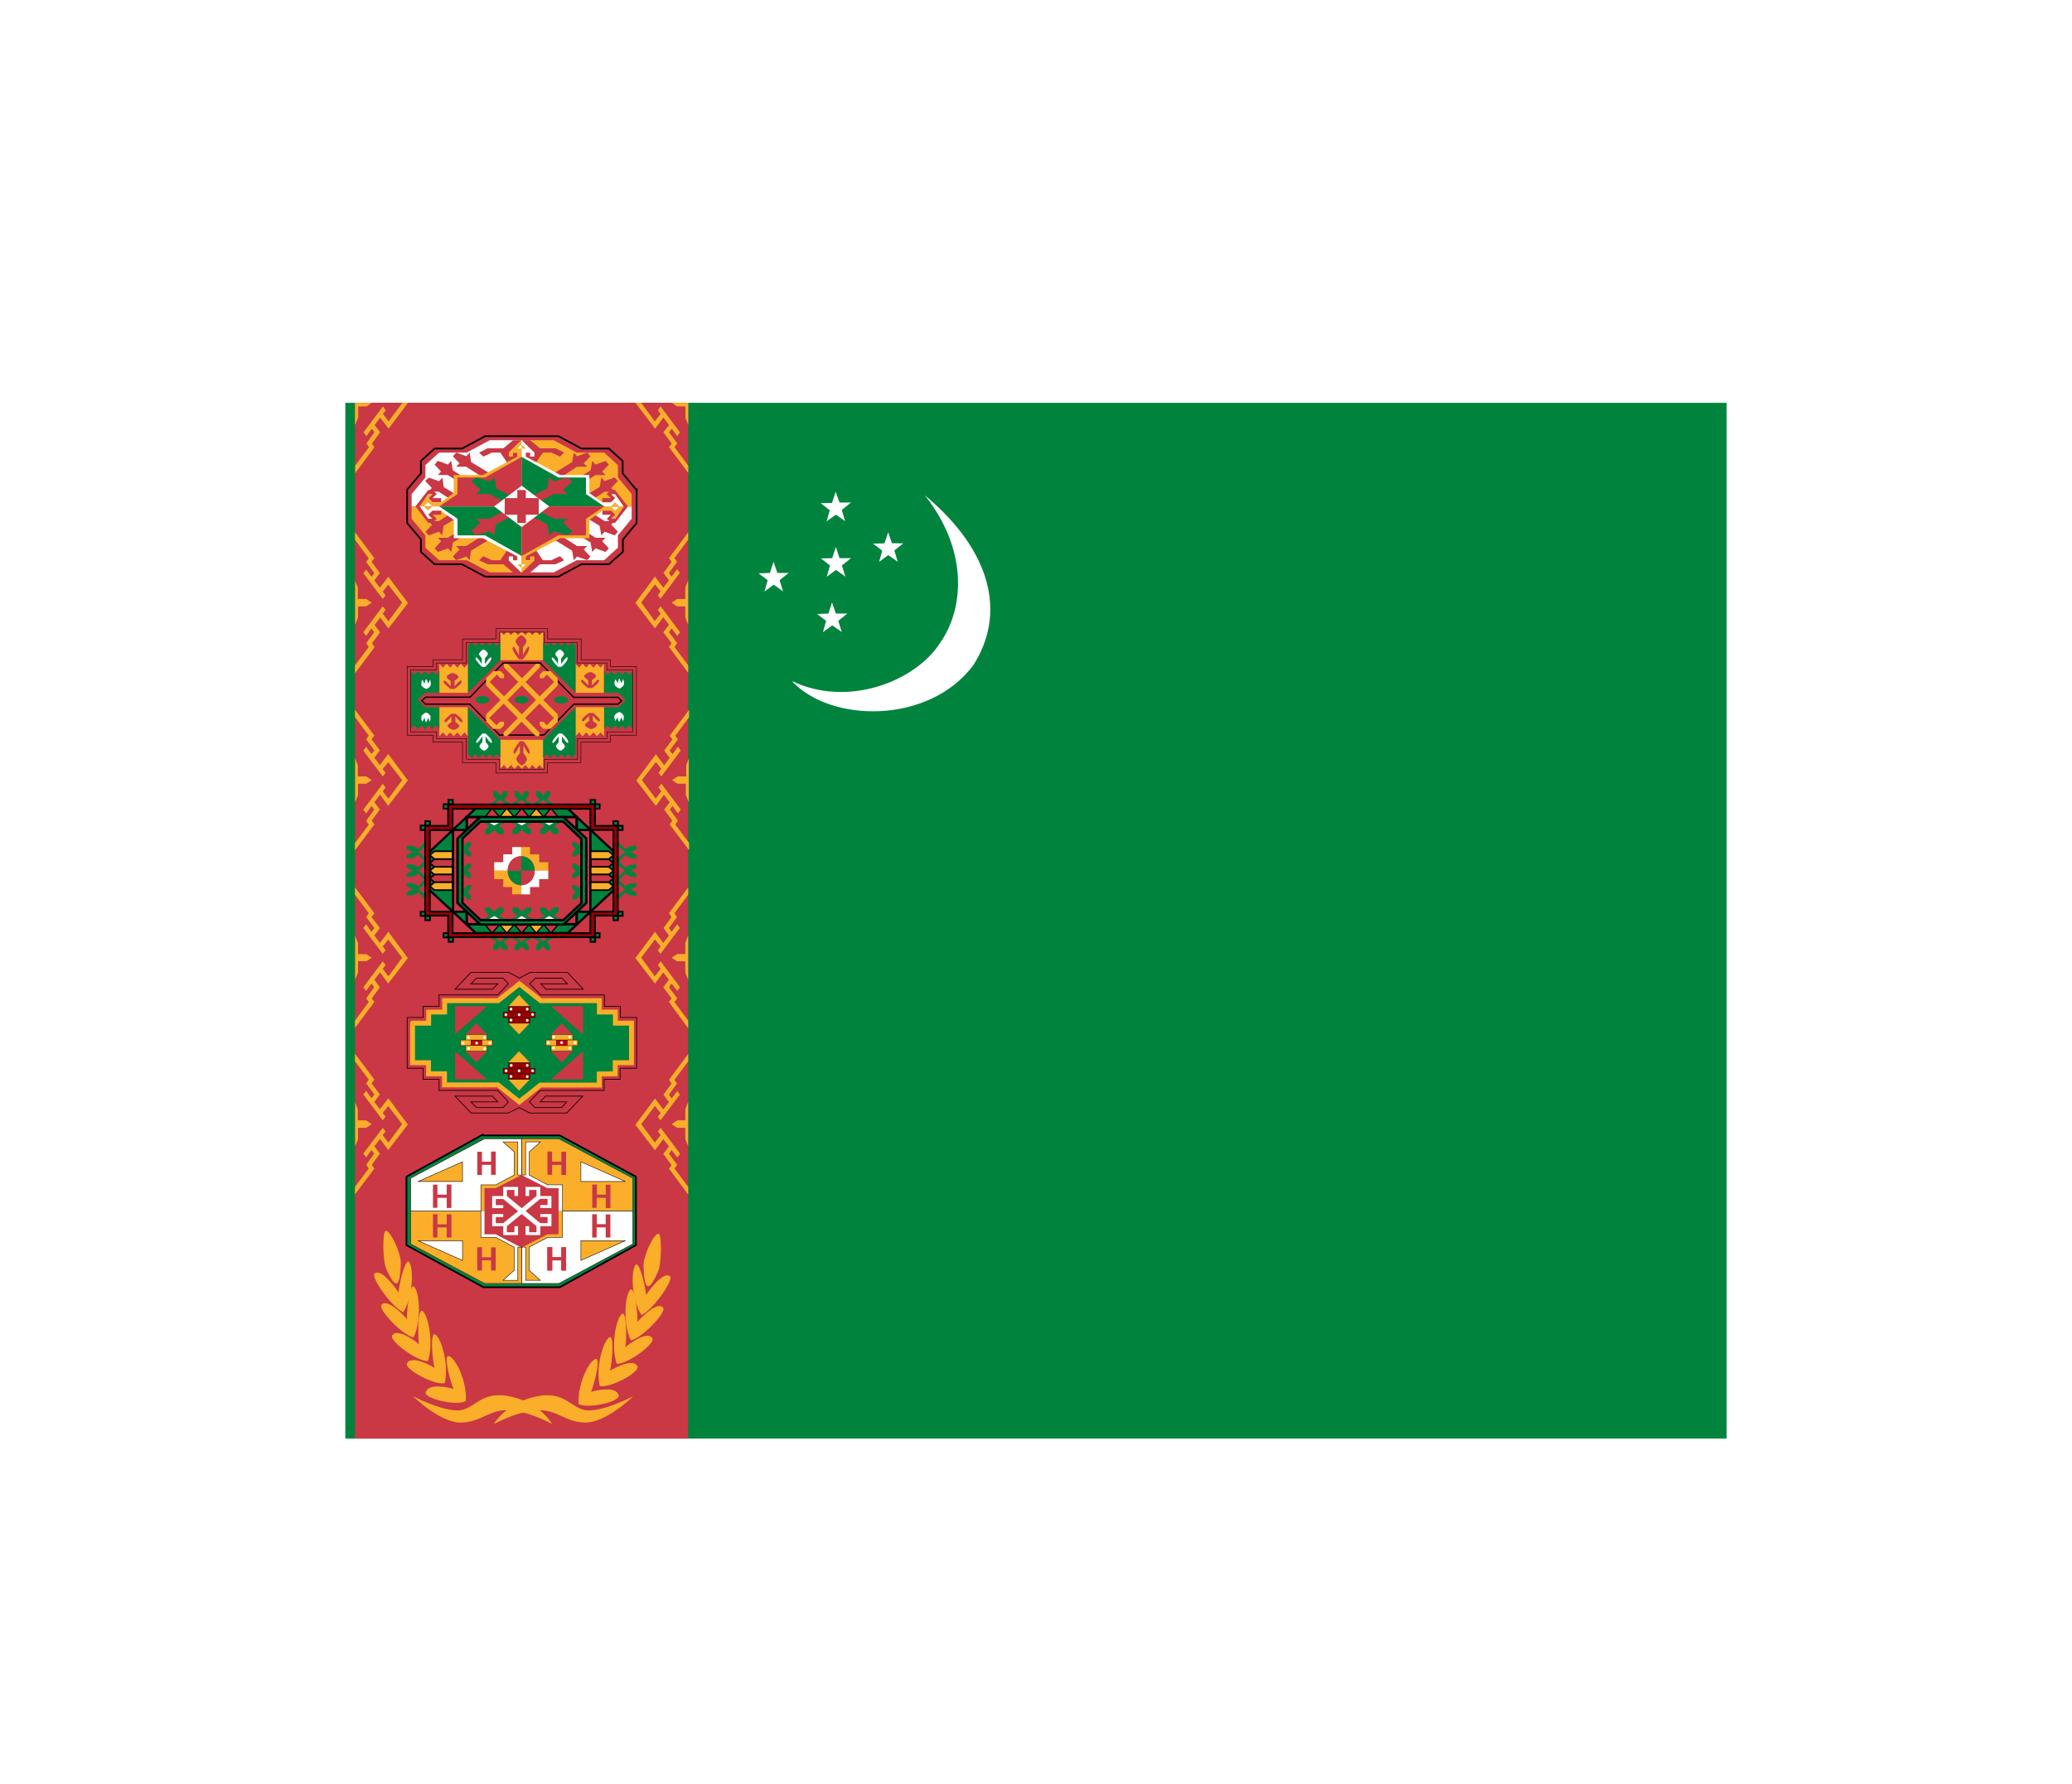 <svg width="36" height="31" viewBox="0 0 36 31" fill="none" xmlns="http://www.w3.org/2000/svg">
<g filter="url(#filter0_d_336_32472)">
<g clip-path="url(#clip0_336_32472)">
<path fill-rule="evenodd" clip-rule="evenodd" d="M4.5 3H31.5V21H4.5V3Z" fill="#00843D"/>
<path fill-rule="evenodd" clip-rule="evenodd" d="M13.758 7.835C14.739 8.306 15.906 7.835 16.328 7.181C16.764 6.569 16.816 5.546 16.068 4.607C17.228 5.571 17.488 6.664 16.908 7.564C16.134 8.594 14.426 8.562 13.758 7.835V7.835Z" fill="white"/>
<path fill-rule="evenodd" clip-rule="evenodd" d="M15.496 5.44L15.693 5.443L15.539 5.566L15.598 5.763L15.433 5.647L15.275 5.763L15.328 5.57L15.169 5.447L15.366 5.443L15.433 5.25L15.496 5.44ZM14.523 6.663H14.72L14.565 6.79L14.625 6.983L14.459 6.867L14.298 6.987L14.354 6.79L14.196 6.67L14.393 6.663L14.456 6.47L14.523 6.663ZM14.586 5.7H14.786L14.628 5.827L14.688 6.02L14.526 5.904L14.364 6.023L14.421 5.827L14.262 5.704L14.459 5.7L14.523 5.507L14.586 5.7ZM14.586 4.733H14.786L14.625 4.863L14.684 5.057L14.523 4.944L14.361 5.06L14.417 4.867L14.259 4.744L14.456 4.74L14.519 4.547L14.586 4.733ZM13.507 5.957H13.704L13.545 6.083L13.605 6.277L13.443 6.161L13.282 6.28L13.338 6.083L13.18 5.964L13.377 5.957L13.44 5.763L13.507 5.957Z" fill="white"/>
<path fill-rule="evenodd" clip-rule="evenodd" d="M6.168 3H11.955V21H6.168V3Z" fill="#CA3745"/>
<path fill-rule="evenodd" clip-rule="evenodd" d="M6.168 7.693V7.563L6.407 7.243L6.361 7.177L6.502 6.987L6.456 6.92L6.361 7.05L6.312 6.987L6.65 6.537L6.699 6.6L6.65 6.663L6.748 6.797L6.987 6.473L6.745 6.161L6.65 6.28L6.699 6.347L6.65 6.41L6.312 5.96L6.361 5.897L6.456 6.023L6.505 5.96L6.361 5.767L6.407 5.704L6.168 5.38V5.25L6.505 5.7L6.456 5.763L6.6 5.957L6.505 6.087L6.6 6.213L6.748 6.023L7.089 6.48L6.748 6.923L6.607 6.73L6.509 6.86L6.604 6.99L6.463 7.18L6.509 7.247L6.171 7.697L6.168 7.693Z" fill="#FAAE29"/>
<path fill-rule="evenodd" clip-rule="evenodd" d="M6.168 6.086L6.217 6.213V6.409H6.361L6.46 6.473L6.361 6.539H6.221V6.729L6.171 6.859V6.086H6.168Z" fill="#FAAE29"/>
<path fill-rule="evenodd" clip-rule="evenodd" d="M6.168 10.781V10.651L6.407 10.331L6.361 10.264L6.502 10.071L6.456 10.007L6.361 10.137L6.312 10.071L6.65 9.621L6.699 9.688L6.65 9.751L6.748 9.881L6.987 9.557L6.745 9.245L6.65 9.364L6.699 9.431L6.65 9.494L6.312 9.044L6.361 8.977L6.456 9.104L6.505 9.041L6.361 8.847L6.407 8.784L6.168 8.461V8.334L6.505 8.784L6.456 8.847L6.6 9.041L6.505 9.167L6.6 9.297L6.745 9.104L7.086 9.561L6.745 10.004L6.604 9.811L6.505 9.941L6.6 10.067L6.46 10.261L6.505 10.327L6.168 10.777V10.781Z" fill="#FAAE29"/>
<path fill-rule="evenodd" clip-rule="evenodd" d="M6.168 9.17L6.217 9.3V9.493H6.361L6.46 9.557L6.361 9.62H6.221V9.813L6.171 9.943V9.17H6.168Z" fill="#FAAE29"/>
<path fill-rule="evenodd" clip-rule="evenodd" d="M6.168 13.863V13.737L6.407 13.413L6.361 13.35L6.502 13.157L6.456 13.093L6.361 13.22L6.312 13.157L6.65 12.707L6.699 12.77L6.65 12.837L6.748 12.967L6.987 12.643L6.745 12.327L6.65 12.45L6.699 12.513L6.65 12.577L6.312 12.127L6.361 12.063L6.456 12.193L6.505 12.127L6.361 11.937L6.407 11.87L6.168 11.55V11.42L6.505 11.87L6.456 11.937L6.6 12.127L6.505 12.257L6.6 12.387L6.748 12.193L7.086 12.65L6.745 13.093L6.604 12.9L6.505 13.027L6.6 13.157L6.46 13.35L6.505 13.413L6.168 13.863V13.863Z" fill="#FAAE29"/>
<path fill-rule="evenodd" clip-rule="evenodd" d="M6.168 12.257L6.221 12.387V12.581H6.361L6.46 12.644L6.361 12.704H6.221V12.897L6.171 13.027V12.254L6.168 12.257Z" fill="#FAAE29"/>
<path fill-rule="evenodd" clip-rule="evenodd" d="M6.168 16.756V16.626L6.407 16.306L6.361 16.243L6.502 16.049L6.456 15.986L6.361 16.113L6.312 16.049L6.65 15.599L6.699 15.662L6.65 15.726L6.748 15.856L6.987 15.536L6.745 15.22L6.65 15.343L6.699 15.406L6.65 15.469L6.312 15.019L6.361 14.956L6.456 15.086L6.505 15.019L6.361 14.826L6.407 14.762L6.168 14.443V14.312L6.505 14.762L6.456 14.826L6.6 15.019L6.505 15.149L6.6 15.276L6.748 15.086L7.086 15.543L6.745 15.986L6.604 15.793L6.505 15.919L6.6 16.049L6.46 16.243L6.505 16.306L6.168 16.756V16.756Z" fill="#FAAE29"/>
<path fill-rule="evenodd" clip-rule="evenodd" d="M6.168 15.15L6.217 15.277V15.47H6.361L6.46 15.537L6.361 15.6H6.221V15.793L6.171 15.92V15.146L6.168 15.15Z" fill="#FAAE29"/>
<path fill-rule="evenodd" clip-rule="evenodd" d="M11.957 7.693V7.563L11.718 7.243L11.767 7.177L11.623 6.987L11.668 6.92L11.767 7.05L11.816 6.987L11.479 6.537L11.429 6.6L11.479 6.663L11.377 6.793L11.141 6.47L11.38 6.157L11.479 6.277L11.429 6.343L11.475 6.407L11.812 5.957L11.767 5.893L11.668 6.02L11.623 5.957L11.763 5.763L11.718 5.7L11.957 5.377V5.25L11.623 5.7L11.668 5.763L11.528 5.957L11.623 6.087L11.524 6.213L11.38 6.02L11.039 6.477L11.38 6.92L11.524 6.727L11.623 6.857L11.524 6.987L11.668 7.177L11.623 7.243L11.957 7.693Z" fill="#FAAE29"/>
<path fill-rule="evenodd" clip-rule="evenodd" d="M11.956 6.086L11.907 6.213V6.409H11.766L11.668 6.473L11.763 6.539H11.907V6.729L11.956 6.859V6.086V6.086Z" fill="#FAAE29"/>
<path fill-rule="evenodd" clip-rule="evenodd" d="M11.972 10.779V10.649L11.733 10.329L11.779 10.262L11.638 10.069L11.684 10.006L11.779 10.136L11.828 10.069L11.491 9.619L11.441 9.686L11.491 9.749L11.392 9.879L11.153 9.556L11.396 9.243L11.491 9.363L11.441 9.426L11.491 9.493L11.828 9.043L11.779 8.976L11.684 9.106L11.635 9.043L11.779 8.849L11.733 8.786L11.972 8.463V8.336L11.635 8.786L11.684 8.849L11.54 9.043L11.635 9.169L11.54 9.299L11.396 9.106L11.055 9.563L11.396 10.006L11.536 9.812L11.635 9.943L11.54 10.069L11.681 10.262L11.635 10.326L11.972 10.776V10.779Z" fill="#FAAE29"/>
<path fill-rule="evenodd" clip-rule="evenodd" d="M11.971 9.17L11.922 9.3V9.493H11.774L11.676 9.557L11.774 9.62H11.915V9.813L11.968 9.943V9.17H11.971Z" fill="#FAAE29"/>
<path fill-rule="evenodd" clip-rule="evenodd" d="M11.957 13.863V13.737L11.718 13.413L11.767 13.35L11.623 13.157L11.668 13.093L11.767 13.22L11.816 13.157L11.479 12.707L11.429 12.77L11.479 12.837L11.377 12.967L11.141 12.643L11.38 12.327L11.479 12.45L11.429 12.513L11.475 12.577L11.812 12.127L11.767 12.063L11.668 12.193L11.623 12.127L11.763 11.937L11.718 11.87L11.957 11.55V11.42L11.623 11.87L11.668 11.937L11.528 12.127L11.623 12.257L11.524 12.387L11.38 12.193L11.039 12.65L11.38 13.093L11.524 12.9L11.623 13.027L11.524 13.157L11.668 13.35L11.623 13.413L11.953 13.863H11.957Z" fill="#FAAE29"/>
<path fill-rule="evenodd" clip-rule="evenodd" d="M11.956 12.256L11.907 12.386V12.579H11.766L11.668 12.643L11.763 12.706H11.907V12.899L11.956 13.029V12.256V12.256Z" fill="#FAAE29"/>
<path fill-rule="evenodd" clip-rule="evenodd" d="M11.957 16.756V16.626L11.718 16.306L11.767 16.243L11.623 16.05L11.668 15.986L11.767 16.113L11.816 16.05L11.479 15.6L11.429 15.663L11.479 15.726L11.377 15.856L11.141 15.536L11.38 15.22L11.479 15.343L11.429 15.406L11.475 15.47L11.812 15.023L11.767 14.96L11.668 15.09L11.623 15.023L11.763 14.83L11.718 14.766L11.957 14.447V14.316L11.623 14.766L11.668 14.83L11.528 15.023L11.623 15.153L11.524 15.28L11.38 15.09L11.039 15.547L11.38 15.99L11.524 15.796L11.623 15.923L11.524 16.053L11.668 16.247L11.623 16.31L11.957 16.76V16.756Z" fill="#FAAE29"/>
<path fill-rule="evenodd" clip-rule="evenodd" d="M11.956 15.15L11.907 15.277V15.47H11.766L11.668 15.537L11.763 15.6H11.907V15.793L11.956 15.92V15.146V15.15Z" fill="#FAAE29"/>
<path fill-rule="evenodd" clip-rule="evenodd" d="M6.171 4.22V4.093L6.411 3.77L6.365 3.707L6.505 3.513L6.46 3.45L6.365 3.58L6.316 3.513L6.653 3.063L6.702 3.13L6.653 3.193L6.752 3.323L6.991 3H7.089L6.752 3.45L6.604 3.257L6.509 3.387L6.604 3.513L6.463 3.707L6.505 3.773L6.171 4.223V4.22ZM6.171 3H6.463L6.365 3.063H6.224V3.257L6.168 3.387V3H6.171ZM11.958 4.22V4.093L11.719 3.77L11.768 3.707L11.624 3.513L11.67 3.45L11.768 3.58L11.814 3.513L11.477 3.063L11.431 3.13L11.477 3.193L11.378 3.323L11.139 3H11.041L11.382 3.45L11.526 3.257L11.624 3.387L11.526 3.513L11.67 3.707L11.624 3.77L11.958 4.22V4.22ZM11.958 3H11.67L11.765 3.063H11.909V3.257L11.958 3.387V3ZM8.583 20.743C8.583 20.743 8.794 20.378 9.314 20.269C9.838 20.156 9.93 20.511 10.229 20.511C10.527 20.511 11.002 20.265 11.002 20.265C11.002 20.265 10.527 20.733 10.158 20.722C9.796 20.712 9.673 20.476 9.297 20.511C8.924 20.547 8.583 20.754 8.583 20.743V20.743Z" fill="#FAAE29"/>
<path fill-rule="evenodd" clip-rule="evenodd" d="M9.591 20.743C9.591 20.743 9.384 20.377 8.863 20.268C8.336 20.156 8.248 20.511 7.949 20.511C7.65 20.511 7.176 20.265 7.176 20.265C7.176 20.265 7.65 20.732 8.016 20.722C8.382 20.711 8.508 20.476 8.877 20.511C9.254 20.546 9.591 20.753 9.591 20.743Z" fill="#FAAE29"/>
<path fill-rule="evenodd" clip-rule="evenodd" d="M7.88 20.138C7.834 20.043 7.718 19.621 7.778 19.568C7.873 19.533 8.119 19.966 8.094 20.349C7.932 20.437 7.391 20.314 7.395 20.201C7.433 20.043 7.743 20.096 7.88 20.138Z" fill="#FAAE29"/>
<path fill-rule="evenodd" clip-rule="evenodd" d="M7.549 19.769C7.521 19.664 7.472 19.221 7.542 19.186C7.637 19.179 7.809 19.667 7.728 20.036C7.556 20.079 7.043 19.808 7.067 19.699C7.131 19.558 7.419 19.692 7.549 19.769V19.769Z" fill="#FAAE29"/>
<path fill-rule="evenodd" clip-rule="evenodd" d="M7.282 19.361C7.26 19.248 7.253 18.798 7.324 18.777C7.419 18.784 7.549 19.298 7.436 19.653C7.26 19.667 6.775 19.315 6.81 19.213C6.881 19.08 7.162 19.259 7.282 19.361V19.361Z" fill="#FAAE29"/>
<path fill-rule="evenodd" clip-rule="evenodd" d="M7.071 18.925C7.064 18.809 7.107 18.363 7.18 18.355C7.275 18.38 7.342 18.915 7.187 19.241C7.015 19.22 6.576 18.774 6.625 18.679C6.709 18.563 6.966 18.798 7.071 18.925Z" fill="#FAAE29"/>
<path fill-rule="evenodd" clip-rule="evenodd" d="M6.924 18.465C6.931 18.349 7.022 17.92 7.096 17.924C7.184 17.97 7.195 18.507 7.008 18.803C6.839 18.747 6.449 18.223 6.505 18.135C6.607 18.036 6.832 18.321 6.927 18.465H6.924Z" fill="#FAAE29"/>
<path fill-rule="evenodd" clip-rule="evenodd" d="M6.964 17.941C6.954 18.398 6.869 18.405 6.718 18.067C6.648 17.937 6.641 17.41 6.701 17.389C6.788 17.389 6.961 17.765 6.964 17.941Z" fill="#FAAE29"/>
<path fill-rule="evenodd" clip-rule="evenodd" d="M10.267 20.192C10.312 20.094 10.428 19.672 10.368 19.619C10.274 19.584 10.031 20.013 10.052 20.4C10.214 20.488 10.759 20.364 10.752 20.252C10.713 20.094 10.407 20.147 10.267 20.189V20.192Z" fill="#FAAE29"/>
<path fill-rule="evenodd" clip-rule="evenodd" d="M10.597 19.82C10.628 19.715 10.674 19.272 10.607 19.236C10.512 19.229 10.336 19.715 10.421 20.087C10.589 20.129 11.106 19.859 11.078 19.75C11.018 19.605 10.727 19.743 10.597 19.82V19.82Z" fill="#FAAE29"/>
<path fill-rule="evenodd" clip-rule="evenodd" d="M10.865 19.412C10.886 19.299 10.893 18.849 10.823 18.828C10.728 18.835 10.598 19.345 10.714 19.7C10.889 19.714 11.375 19.366 11.339 19.261C11.262 19.127 10.988 19.31 10.865 19.412V19.412Z" fill="#FAAE29"/>
<path fill-rule="evenodd" clip-rule="evenodd" d="M11.075 18.972C11.082 18.86 11.04 18.413 10.966 18.406C10.871 18.431 10.805 18.965 10.959 19.292C11.135 19.271 11.571 18.825 11.525 18.73C11.437 18.61 11.184 18.849 11.075 18.972V18.972Z" fill="#FAAE29"/>
<path fill-rule="evenodd" clip-rule="evenodd" d="M11.225 18.511C11.221 18.398 11.126 17.966 11.056 17.973C10.964 18.015 10.954 18.556 11.144 18.852C11.312 18.795 11.699 18.272 11.643 18.184C11.541 18.085 11.316 18.37 11.221 18.511H11.225Z" fill="#FAAE29"/>
<path fill-rule="evenodd" clip-rule="evenodd" d="M11.18 17.991C11.194 18.448 11.275 18.452 11.426 18.114C11.496 17.988 11.503 17.457 11.443 17.439C11.355 17.439 11.183 17.816 11.18 17.991Z" fill="#FAAE29"/>
<path fill-rule="evenodd" clip-rule="evenodd" d="M11.061 14.564H10.773V14.757H10.496V14.95H9.387L9.198 15.149L9.293 15.248H9.758L9.847 15.149H9.387L9.476 15.049H10.124L9.847 15.342H9.204L9.02 15.248L8.832 15.342H8.183L7.906 15.049H8.555L8.649 15.149H8.183L8.278 15.248H8.743L8.832 15.149L8.649 14.95H7.629V14.757H7.352V14.564H7.074V13.682H7.352V13.489H7.629V13.29H8.649L8.832 13.097L8.743 12.998H8.278L8.183 13.097H8.649L8.555 13.191H7.906L8.183 12.898H8.837L9.026 12.998L9.209 12.898H9.858L10.135 13.191H9.486L9.397 13.097H9.858L9.763 12.998H9.303L9.204 13.097L9.392 13.29H10.501V13.489H10.778V13.682H11.061V14.564V14.564Z" fill="#CA3745" stroke="black" stroke-width="0.012"/>
<path fill-rule="evenodd" clip-rule="evenodd" d="M7.168 13.784V14.468H7.445V14.661H7.723V14.854H8.651L9.023 15.149L9.391 14.857H10.412V14.664L10.689 14.661V14.468H10.972V13.781H10.692V13.588H10.414V13.39H9.394L9.025 13.098L8.654 13.39H7.725V13.588H7.448V13.781H7.171L7.168 13.784Z" fill="#00843D" stroke="#FAAE29" stroke-width="0.085"/>
<path fill-rule="evenodd" clip-rule="evenodd" d="M8.462 13.486L7.906 13.976V13.486H8.462ZM9.572 13.486L10.131 13.976V13.486H9.572V13.486ZM8.462 14.758L7.906 14.269V14.758H8.462ZM9.572 14.758L10.131 14.269V14.758H9.572V14.758ZM9.759 13.78L9.572 13.976H9.945L9.759 13.78V13.78ZM8.275 13.78L8.093 13.976H8.462L8.275 13.78ZM8.275 14.465L8.093 14.269H8.462L8.275 14.465ZM9.759 14.465L9.572 14.269H9.945L9.759 14.465V14.465Z" fill="#CA3745"/>
<path fill-rule="evenodd" clip-rule="evenodd" d="M9.018 14.954L8.832 14.759H9.205L9.018 14.954V14.954ZM9.018 13.976L8.832 13.78H9.205L9.018 13.976V13.976ZM9.018 13.291L8.832 13.491H9.205L9.018 13.291V13.291ZM9.018 14.27L8.832 14.465H9.205L9.018 14.27V14.27Z" fill="#FAAE29"/>
<path fill-rule="evenodd" clip-rule="evenodd" d="M9.578 13.977H9.952V14.073H9.581L9.578 13.977Z" fill="#FAAE29" stroke="black" stroke-width="0.006"/>
<path fill-rule="evenodd" clip-rule="evenodd" d="M8.188 14.074H8.371V14.174H8.188V14.074ZM9.671 14.074H9.854V14.174H9.671V14.074Z" fill="#CC0000" stroke="black" stroke-width="0.006"/>
<path fill-rule="evenodd" clip-rule="evenodd" d="M8.836 13.49H9.205V13.587H8.836V13.49ZM8.836 13.683H9.205V13.783H8.836V13.683Z" fill="#990000" stroke="black" stroke-width="0.006"/>
<path fill-rule="evenodd" clip-rule="evenodd" d="M8.742 13.586H9.299V13.685H8.742V13.586ZM8.836 14.468H9.205V14.562H8.836V14.468ZM8.836 14.661H9.205V14.758H8.836V14.661ZM8.742 14.565H9.299V14.661H8.742V14.565Z" fill="#990000" stroke="black" stroke-width="0.006"/>
<path fill-rule="evenodd" clip-rule="evenodd" d="M9.575 14.172H9.949V14.269H9.577L9.575 14.172ZM8.092 13.977H8.463V14.073H8.092V13.977ZM8.092 14.17H8.463V14.269H8.092V14.17ZM8 14.073H8.183V14.172H8V14.073ZM8.371 14.073H8.555V14.172H8.371V14.073ZM9.483 14.073H9.666V14.172H9.483V14.073ZM9.855 14.073H10.038V14.172H9.855V14.073Z" fill="#FAAE29" stroke="black" stroke-width="0.006"/>
<path d="M8.793 14.634C8.806 14.634 8.817 14.623 8.817 14.609C8.817 14.595 8.806 14.584 8.793 14.584C8.78 14.584 8.77 14.595 8.77 14.609C8.77 14.623 8.78 14.634 8.793 14.634Z" fill="white"/>
<path d="M9.02 14.634C9.033 14.634 9.043 14.623 9.043 14.609C9.043 14.595 9.033 14.584 9.02 14.584C9.007 14.584 8.996 14.595 8.996 14.609C8.996 14.623 9.007 14.634 9.02 14.634Z" fill="white"/>
<path d="M9.254 14.634C9.267 14.634 9.278 14.623 9.278 14.609C9.278 14.595 9.267 14.584 9.254 14.584C9.241 14.584 9.23 14.595 9.23 14.609C9.23 14.623 9.241 14.634 9.254 14.634Z" fill="white"/>
<path d="M8.883 14.54C8.896 14.54 8.907 14.529 8.907 14.515C8.907 14.501 8.896 14.49 8.883 14.49C8.87 14.49 8.859 14.501 8.859 14.515C8.859 14.529 8.87 14.54 8.883 14.54Z" fill="white"/>
<path d="M9.16 14.54C9.173 14.54 9.184 14.529 9.184 14.515C9.184 14.501 9.173 14.49 9.16 14.49C9.147 14.49 9.137 14.501 9.137 14.515C9.137 14.529 9.147 14.54 9.16 14.54Z" fill="white"/>
<path d="M8.879 14.732C8.892 14.732 8.903 14.72 8.903 14.707C8.903 14.693 8.892 14.682 8.879 14.682C8.866 14.682 8.855 14.693 8.855 14.707C8.855 14.72 8.866 14.732 8.879 14.732Z" fill="white"/>
<path d="M9.16 14.735C9.173 14.735 9.184 14.724 9.184 14.71C9.184 14.697 9.173 14.685 9.16 14.685C9.147 14.685 9.137 14.697 9.137 14.71C9.137 14.724 9.147 14.735 9.16 14.735Z" fill="white"/>
<path d="M9.528 14.144C9.541 14.144 9.551 14.133 9.551 14.119C9.551 14.105 9.541 14.094 9.528 14.094C9.514 14.094 9.504 14.105 9.504 14.119C9.504 14.133 9.514 14.144 9.528 14.144Z" fill="white"/>
<path d="M9.758 14.144C9.771 14.144 9.782 14.133 9.782 14.119C9.782 14.105 9.771 14.094 9.758 14.094C9.745 14.094 9.734 14.105 9.734 14.119C9.734 14.133 9.745 14.144 9.758 14.144Z" fill="white"/>
<path d="M9.992 14.144C10.005 14.144 10.016 14.133 10.016 14.119C10.016 14.105 10.005 14.094 9.992 14.094C9.979 14.094 9.969 14.105 9.969 14.119C9.969 14.133 9.979 14.144 9.992 14.144Z" fill="white"/>
<path d="M9.621 14.046C9.634 14.046 9.645 14.035 9.645 14.021C9.645 14.007 9.634 13.996 9.621 13.996C9.608 13.996 9.598 14.007 9.598 14.021C9.598 14.035 9.608 14.046 9.621 14.046Z" fill="white"/>
<path d="M9.899 14.046C9.912 14.046 9.922 14.035 9.922 14.021C9.922 14.007 9.912 13.996 9.899 13.996C9.886 13.996 9.875 14.007 9.875 14.021C9.875 14.035 9.886 14.046 9.899 14.046Z" fill="white"/>
<path d="M9.617 14.237C9.63 14.237 9.641 14.226 9.641 14.212C9.641 14.199 9.63 14.188 9.617 14.188C9.604 14.188 9.594 14.199 9.594 14.212C9.594 14.226 9.604 14.237 9.617 14.237Z" fill="white"/>
<path d="M9.899 14.241C9.912 14.241 9.922 14.23 9.922 14.216C9.922 14.203 9.912 14.191 9.899 14.191C9.886 14.191 9.875 14.203 9.875 14.216C9.875 14.23 9.886 14.241 9.899 14.241Z" fill="white"/>
<path d="M8.789 13.659C8.802 13.659 8.813 13.648 8.813 13.634C8.813 13.62 8.802 13.609 8.789 13.609C8.776 13.609 8.766 13.62 8.766 13.634C8.766 13.648 8.776 13.659 8.789 13.659Z" fill="white"/>
<path d="M9.02 13.659C9.033 13.659 9.043 13.648 9.043 13.634C9.043 13.62 9.033 13.609 9.02 13.609C9.007 13.609 8.996 13.62 8.996 13.634C8.996 13.648 9.007 13.659 9.02 13.659Z" fill="white"/>
<path d="M9.254 13.655C9.267 13.655 9.278 13.644 9.278 13.63C9.278 13.617 9.267 13.605 9.254 13.605C9.241 13.605 9.23 13.617 9.23 13.63C9.23 13.644 9.241 13.655 9.254 13.655Z" fill="white"/>
<path d="M8.879 13.562C8.892 13.562 8.903 13.55 8.903 13.537C8.903 13.523 8.892 13.512 8.879 13.512C8.866 13.512 8.855 13.523 8.855 13.537C8.855 13.55 8.866 13.562 8.879 13.562Z" fill="white"/>
<path d="M9.16 13.562C9.173 13.562 9.184 13.55 9.184 13.537C9.184 13.523 9.173 13.512 9.16 13.512C9.147 13.512 9.137 13.523 9.137 13.537C9.137 13.55 9.147 13.562 9.16 13.562Z" fill="white"/>
<path d="M8.879 13.753C8.892 13.753 8.903 13.742 8.903 13.728C8.903 13.714 8.892 13.703 8.879 13.703C8.866 13.703 8.855 13.714 8.855 13.728C8.855 13.742 8.866 13.753 8.879 13.753Z" fill="white"/>
<path d="M9.16 13.757C9.173 13.757 9.184 13.746 9.184 13.732C9.184 13.718 9.173 13.707 9.16 13.707C9.147 13.707 9.137 13.718 9.137 13.732C9.137 13.746 9.147 13.757 9.16 13.757Z" fill="white"/>
<path d="M8.047 14.153C8.06 14.153 8.071 14.142 8.071 14.129C8.071 14.115 8.06 14.104 8.047 14.104C8.034 14.104 8.023 14.115 8.023 14.129C8.023 14.142 8.034 14.153 8.047 14.153Z" fill="white"/>
<path d="M8.281 14.153C8.295 14.153 8.305 14.142 8.305 14.129C8.305 14.115 8.295 14.104 8.281 14.104C8.268 14.104 8.258 14.115 8.258 14.129C8.258 14.142 8.268 14.153 8.281 14.153Z" fill="white"/>
<path d="M8.512 14.149C8.525 14.149 8.536 14.138 8.536 14.124C8.536 14.111 8.525 14.1 8.512 14.1C8.499 14.1 8.488 14.111 8.488 14.124C8.488 14.138 8.499 14.149 8.512 14.149Z" fill="white"/>
<path d="M8.141 14.056C8.154 14.056 8.165 14.045 8.165 14.031C8.165 14.017 8.154 14.006 8.141 14.006C8.128 14.006 8.117 14.017 8.117 14.031C8.117 14.045 8.128 14.056 8.141 14.056Z" fill="white"/>
<path d="M8.418 14.056C8.431 14.056 8.442 14.045 8.442 14.031C8.442 14.017 8.431 14.006 8.418 14.006C8.405 14.006 8.395 14.017 8.395 14.031C8.395 14.045 8.405 14.056 8.418 14.056Z" fill="white"/>
<path d="M8.141 14.247C8.154 14.247 8.165 14.236 8.165 14.222C8.165 14.208 8.154 14.197 8.141 14.197C8.128 14.197 8.117 14.208 8.117 14.222C8.117 14.236 8.128 14.247 8.141 14.247Z" fill="white"/>
<path d="M8.418 14.251C8.431 14.251 8.442 14.24 8.442 14.226C8.442 14.212 8.431 14.201 8.418 14.201C8.405 14.201 8.395 14.212 8.395 14.226C8.395 14.24 8.405 14.251 8.418 14.251Z" fill="white"/>
<path fill-rule="evenodd" clip-rule="evenodd" d="M9.382 11.992L9.54 11.915L9.702 11.992H9.382ZM8.904 11.992L9.062 11.915L9.224 11.992H8.904ZM8.426 11.992L8.584 11.915L8.746 11.992H8.426ZM9.382 10.27L9.54 10.347L9.702 10.273H9.382V10.27ZM8.904 10.27L9.062 10.347L9.224 10.273H8.904V10.27ZM8.426 10.27L8.584 10.347L8.746 10.273H8.426V10.27Z" fill="white"/>
<path fill-rule="evenodd" clip-rule="evenodd" d="M9.25 12.214L9.063 12.366L8.877 12.214L8.691 12.366L8.504 12.214V12.292L8.631 12.362L8.568 12.44V12.513H8.631L8.691 12.443L8.754 12.513H8.817V12.443L8.754 12.366L8.877 12.292L9.004 12.362L8.94 12.44V12.513H9.004L9.063 12.443L9.127 12.513H9.186V12.443L9.127 12.366L9.25 12.292L9.373 12.362L9.313 12.44V12.513H9.373L9.436 12.443L9.499 12.513H9.559V12.443L9.499 12.366L9.622 12.292V12.211L9.436 12.362L9.25 12.211V12.214ZM9.25 10.049L9.063 9.898L8.877 10.049L8.691 9.898L8.504 10.049V9.975L8.631 9.898L8.568 9.827V9.75H8.631L8.691 9.824L8.754 9.75H8.817V9.824L8.754 9.901L8.877 9.971L9.004 9.901L8.94 9.824V9.75H9.004L9.063 9.824L9.127 9.75H9.186V9.824L9.127 9.901L9.25 9.971L9.373 9.901L9.313 9.824V9.75H9.373L9.436 9.824L9.499 9.75H9.559V9.824L9.499 9.901L9.622 9.971V10.049L9.436 9.898L9.25 10.049V10.049ZM10.656 11.293L10.86 11.132L10.659 10.97L10.86 10.808L10.659 10.646H10.758L10.86 10.752L10.958 10.699H11.057V10.755L10.958 10.808L11.057 10.861V10.917H10.958L10.86 10.861L10.758 10.97L10.86 11.075L10.958 11.026H11.057V11.079L10.958 11.132L11.057 11.184V11.241H10.958L10.86 11.184L10.758 11.293L10.86 11.399L10.958 11.346H11.057V11.402L10.958 11.455L11.057 11.511V11.564H10.958L10.86 11.511L10.758 11.617H10.659L10.86 11.455L10.659 11.293H10.656ZM7.471 11.293L7.27 11.132L7.471 10.97L7.27 10.808L7.471 10.646H7.369L7.27 10.752L7.172 10.699H7.066V10.755L7.172 10.805L7.07 10.857V10.914H7.172L7.27 10.857L7.369 10.966L7.27 11.072L7.172 11.023H7.066V11.075L7.168 11.128L7.066 11.181V11.237H7.172L7.27 11.181L7.369 11.29L7.27 11.399L7.172 11.346H7.066V11.399L7.168 11.452L7.066 11.508V11.56H7.172L7.27 11.508L7.369 11.613H7.471L7.27 11.452L7.471 11.29V11.293Z" fill="#00843D"/>
<path fill-rule="evenodd" clip-rule="evenodd" d="M10.737 11.844H10.818V11.916H10.737V11.844ZM10.656 11.916H10.737V11.992H10.661L10.656 11.916ZM10.26 12.291H10.341V12.367H10.26V12.291ZM10.341 12.216H10.418V12.291H10.341V12.216ZM7.709 12.216H7.79V12.291H7.705L7.709 12.216ZM7.309 11.844H7.39V11.916H7.309V11.844ZM7.39 11.916H7.471V11.992H7.39V11.916ZM7.39 10.271H7.471V10.347H7.39V10.271ZM7.309 10.347H7.39V10.423H7.309V10.347ZM7.79 9.9H7.867V9.976H7.795L7.79 9.9ZM7.709 9.976H7.79V10.052H7.705L7.709 9.976ZM10.26 9.9H10.341V9.976H10.26V9.9ZM10.341 9.976H10.418V10.052H10.341V9.976ZM10.656 10.271H10.737V10.347H10.661L10.656 10.271ZM10.737 10.352H10.818V10.423H10.737V10.352ZM7.795 12.291H7.871V12.367H7.795V12.291Z" fill="#00843D" stroke="black" stroke-width="0.03"/>
<path fill-rule="evenodd" clip-rule="evenodd" d="M8.821 11.132H8.586V10.984H8.744V10.847H8.899V10.721H9.057V10.879C8.927 10.879 8.821 10.984 8.821 11.132V11.132Z" fill="white"/>
<path fill-rule="evenodd" clip-rule="evenodd" d="M9.29 11.132H9.526V10.984H9.368V10.847H9.209V10.721H9.055V10.879C9.185 10.879 9.29 10.984 9.29 11.132V11.132Z" fill="#FAAE29"/>
<path fill-rule="evenodd" clip-rule="evenodd" d="M9.29 11.131H9.526V11.278H9.368V11.416H9.209V11.542H9.055V11.384C9.185 11.384 9.29 11.278 9.29 11.131V11.131Z" fill="white"/>
<path fill-rule="evenodd" clip-rule="evenodd" d="M8.821 11.131H8.586V11.278H8.744V11.416H8.899V11.542H9.057V11.384C8.927 11.384 8.821 11.278 8.821 11.131V11.131Z" fill="#FAAE29"/>
<path fill-rule="evenodd" clip-rule="evenodd" d="M9.29 11.132H9.055V10.879C9.185 10.879 9.29 10.995 9.29 11.132Z" fill="#00843D"/>
<path fill-rule="evenodd" clip-rule="evenodd" d="M9.29 11.131H9.055V11.384C9.185 11.384 9.29 11.271 9.29 11.131Z" fill="#CA3745"/>
<path fill-rule="evenodd" clip-rule="evenodd" d="M8.82 11.131H9.056V11.384C8.926 11.384 8.82 11.271 8.82 11.131V11.131Z" fill="#00843D"/>
<path fill-rule="evenodd" clip-rule="evenodd" d="M8.82 11.132H9.056V10.879C8.926 10.879 8.82 10.995 8.82 11.132V11.132Z" fill="#CA3745"/>
<path fill-rule="evenodd" clip-rule="evenodd" d="M9.304 12.068L9.065 11.916L8.826 12.068L8.587 11.916L8.348 12.068V11.994L8.506 11.916L8.429 11.843V11.769H8.506L8.587 11.843L8.668 11.769H8.748V11.843L8.668 11.916L8.826 11.994L8.988 11.916L8.907 11.843V11.769H8.988L9.065 11.843L9.146 11.769H9.227V11.843L9.146 11.916L9.304 11.994L9.466 11.916L9.385 11.843V11.769H9.466L9.543 11.843L9.624 11.769H9.705V11.843L9.624 11.916L9.782 11.994V12.064L9.543 11.916L9.304 12.068V12.068ZM9.304 10.201L9.065 10.348L8.826 10.201L8.587 10.348L8.348 10.201V10.271L8.506 10.348L8.429 10.422V10.5H8.506L8.587 10.422L8.668 10.5H8.748V10.419L8.668 10.348L8.826 10.271L8.988 10.345L8.907 10.419V10.496H8.988L9.065 10.419L9.146 10.496H9.227V10.419L9.146 10.348L9.304 10.271L9.466 10.345L9.385 10.419V10.496H9.466L9.543 10.419L9.624 10.496H9.705V10.419L9.624 10.348L9.782 10.271V10.197L9.543 10.345L9.304 10.197V10.201ZM10.183 11.319L10.063 11.132L10.183 10.946L10.063 10.76L10.183 10.573H10.123L10.063 10.697L10.004 10.633H9.944V10.697L10.004 10.76L9.944 10.823V10.883H10.004L10.063 10.823L10.123 10.946L10.063 11.069L10.004 11.009H9.944V11.069L10.004 11.132L9.944 11.196V11.259H10.004L10.063 11.196L10.123 11.319L10.063 11.445L10.004 11.382H9.944V11.445L10.004 11.505L9.944 11.568V11.632H10.004L10.063 11.568L10.123 11.695H10.183L10.063 11.505L10.183 11.319V11.319Z" fill="#00843D"/>
<path fill-rule="evenodd" clip-rule="evenodd" d="M8.346 10.277L8.031 10.572V11.694L8.346 11.993H9.786L10.101 11.698V10.576L9.781 10.277H8.346ZM8.265 10.049L7.469 10.8V11.474L8.27 12.216H9.862L10.659 11.47V10.795L9.862 10.049H8.27H8.265Z" fill="#00843D" stroke="black" stroke-width="0.039"/>
<path fill-rule="evenodd" clip-rule="evenodd" d="M8.679 12.065L8.805 12.216L8.935 12.065H8.676H8.679Z" fill="#FAAE29" stroke="black" stroke-width="0.022"/>
<path fill-rule="evenodd" clip-rule="evenodd" d="M8.679 10.199L8.805 10.047L8.935 10.199H8.676H8.679Z" fill="#FAAE29" stroke="black" stroke-width="0.022"/>
<path fill-rule="evenodd" clip-rule="evenodd" d="M9.191 10.199L9.317 10.047L9.447 10.199H9.188H9.191Z" fill="#FAAE29" stroke="black" stroke-width="0.022"/>
<path fill-rule="evenodd" clip-rule="evenodd" d="M9.191 12.065L9.317 12.216L9.447 12.065H9.188H9.191Z" fill="#FAAE29" stroke="black" stroke-width="0.022"/>
<path fill-rule="evenodd" clip-rule="evenodd" d="M8.425 10.199L8.551 10.047L8.681 10.199H8.422H8.425Z" fill="#CA3745" stroke="black" stroke-width="0.022"/>
<path fill-rule="evenodd" clip-rule="evenodd" d="M8.937 10.199L9.063 10.047L9.193 10.199H8.934H8.937Z" fill="#CA3745" stroke="black" stroke-width="0.022"/>
<path fill-rule="evenodd" clip-rule="evenodd" d="M9.445 10.199L9.571 10.047L9.701 10.199H9.441H9.445Z" fill="#CA3745" stroke="black" stroke-width="0.022"/>
<path fill-rule="evenodd" clip-rule="evenodd" d="M8.109 11.841L8.346 12.062H8.109V11.841Z" fill="#CA3745" stroke="black" stroke-width="0.044"/>
<path fill-rule="evenodd" clip-rule="evenodd" d="M7.945 11.318L8.068 11.131L7.945 10.945L8.065 10.759L7.945 10.572H8.005L8.065 10.695L8.125 10.632H8.184V10.695L8.125 10.759L8.184 10.822V10.882H8.125L8.065 10.822L8.005 10.945L8.065 11.068L8.125 11.008H8.184V11.068L8.125 11.131L8.184 11.194V11.258H8.125L8.065 11.194L8.005 11.318L8.065 11.444L8.125 11.381H8.184V11.444L8.125 11.504L8.184 11.567V11.63H8.125L8.065 11.567L8.005 11.694H7.945L8.065 11.504L7.945 11.318Z" fill="#00843D"/>
<path fill-rule="evenodd" clip-rule="evenodd" d="M10.258 10.93H10.577L10.658 10.998L10.577 11.066H10.262V10.926L10.258 10.93Z" fill="#CA3745" stroke="black" stroke-width="0.028"/>
<path fill-rule="evenodd" clip-rule="evenodd" d="M8.11 10.424L7.948 10.576V11.693L8.11 11.845H7.871V10.424H8.11Z" fill="#CA3745" stroke="black" stroke-width="0.039"/>
<path fill-rule="evenodd" clip-rule="evenodd" d="M8.425 12.065L8.551 12.216L8.681 12.065H8.422H8.425Z" fill="#CA3745" stroke="black" stroke-width="0.022"/>
<path fill-rule="evenodd" clip-rule="evenodd" d="M8.937 12.065L9.063 12.216L9.193 12.065H8.934H8.937Z" fill="#CA3745" stroke="black" stroke-width="0.022"/>
<path fill-rule="evenodd" clip-rule="evenodd" d="M9.445 12.065L9.571 12.216L9.701 12.065H9.441H9.445Z" fill="#CA3745" stroke="black" stroke-width="0.022"/>
<path fill-rule="evenodd" clip-rule="evenodd" d="M10.019 10.424L10.181 10.576V11.693L10.019 11.845H10.258V10.424H10.019Z" fill="#CA3745" stroke="black" stroke-width="0.039"/>
<path fill-rule="evenodd" clip-rule="evenodd" d="M10.02 11.841L9.783 12.062H10.02V11.841Z" fill="#CA3745" stroke="black" stroke-width="0.044"/>
<path fill-rule="evenodd" clip-rule="evenodd" d="M10.02 10.421L9.783 10.199H10.02V10.421Z" fill="#CA3745" stroke="black" stroke-width="0.044"/>
<path fill-rule="evenodd" clip-rule="evenodd" d="M8.109 10.421L8.346 10.199H8.109V10.421Z" fill="#CA3745" stroke="black" stroke-width="0.044"/>
<path fill-rule="evenodd" clip-rule="evenodd" d="M8.349 10.275L8.034 10.57V11.692L8.349 11.991H9.789L10.104 11.696V10.575L9.784 10.275H8.349ZM8.349 10.199L7.953 10.57V11.692L8.349 12.067H9.789L10.185 11.692V10.57L9.784 10.199H8.349Z" fill="#00843D" stroke="black" stroke-width="0.039"/>
<path fill-rule="evenodd" clip-rule="evenodd" d="M10.258 11.064H10.577L10.658 11.133L10.577 11.201H10.262V11.06L10.258 11.064Z" fill="#FAAE29" stroke="black" stroke-width="0.028"/>
<path fill-rule="evenodd" clip-rule="evenodd" d="M10.258 11.197H10.577L10.658 11.265L10.577 11.334H10.262V11.193L10.258 11.197Z" fill="#CA3745" stroke="black" stroke-width="0.028"/>
<path fill-rule="evenodd" clip-rule="evenodd" d="M10.258 11.332H10.577L10.658 11.4L10.577 11.469H10.262V11.328L10.258 11.332Z" fill="#FAAE29" stroke="black" stroke-width="0.028"/>
<path fill-rule="evenodd" clip-rule="evenodd" d="M10.258 10.793H10.577L10.658 10.861L10.577 10.93H10.262V10.789L10.258 10.793Z" fill="#FAAE29" stroke="black" stroke-width="0.028"/>
<path fill-rule="evenodd" clip-rule="evenodd" d="M7.867 10.93H7.548L7.467 10.998L7.548 11.066H7.863V10.926L7.867 10.93Z" fill="#CA3745" stroke="black" stroke-width="0.028"/>
<path fill-rule="evenodd" clip-rule="evenodd" d="M7.867 11.064H7.548L7.467 11.133L7.548 11.201H7.863V11.06L7.867 11.064Z" fill="#FAAE29" stroke="black" stroke-width="0.028"/>
<path fill-rule="evenodd" clip-rule="evenodd" d="M7.867 11.197H7.548L7.467 11.265L7.548 11.334H7.863V11.193L7.867 11.197Z" fill="#CA3745" stroke="black" stroke-width="0.028"/>
<path fill-rule="evenodd" clip-rule="evenodd" d="M7.867 11.332H7.548L7.467 11.4L7.548 11.469H7.863V11.328L7.867 11.332Z" fill="#FAAE29" stroke="black" stroke-width="0.028"/>
<path fill-rule="evenodd" clip-rule="evenodd" d="M7.867 10.793H7.548L7.467 10.861L7.548 10.93H7.863V10.789L7.867 10.793Z" fill="#FAAE29" stroke="black" stroke-width="0.028"/>
<path fill-rule="evenodd" clip-rule="evenodd" d="M7.387 10.352V11.912H7.787V12.287H10.338V11.912H10.734V10.352H10.338V9.98H7.787V10.352H7.387ZM7.468 10.423V11.844H7.864V12.216H10.257V11.844H10.658V10.423H10.257V10.056H7.864V10.428H7.468V10.423Z" fill="#970000" stroke="black" stroke-width="0.03"/>
<path fill-rule="evenodd" clip-rule="evenodd" d="M11.056 4.513L10.818 4.225V4.01L10.579 3.795H10.102L9.702 3.58H8.429L8.028 3.795H7.551L7.313 4.01V4.225L7.074 4.509V5.089L7.313 5.373V5.591L7.551 5.806H8.028L8.429 6.021H9.702L10.102 5.806H10.579L10.822 5.591V5.377L11.061 5.089V4.509L11.056 4.513Z" fill="#CA3745" stroke="black" stroke-width="0.029"/>
<path fill-rule="evenodd" clip-rule="evenodd" d="M7.152 4.801V5.015L7.391 5.304V5.518L7.63 5.736H8.109L8.509 5.947H9.065V4.804H7.152V4.801Z" fill="#FAAE29"/>
<path fill-rule="evenodd" clip-rule="evenodd" d="M8.391 5.303L8.099 5.489H7.923L7.983 5.549L7.867 5.672L7.927 5.735L8.103 5.672L8.159 5.735L8.184 5.57L8.507 5.373L8.391 5.303V5.303Z" fill="#CA3745"/>
<path fill-rule="evenodd" clip-rule="evenodd" d="M8.073 5.159L7.781 5.346H7.609L7.665 5.405L7.552 5.529L7.609 5.592L7.784 5.529L7.841 5.592L7.869 5.427L8.189 5.233L8.073 5.163V5.159ZM7.914 4.871L7.623 5.057H7.447L7.507 5.121L7.391 5.244L7.45 5.304L7.626 5.24L7.682 5.304L7.707 5.138L8.03 4.945L7.914 4.875V4.871Z" fill="#CA3745"/>
<path fill-rule="evenodd" clip-rule="evenodd" d="M10.975 4.8V4.586L10.736 4.297V4.083L10.497 3.865H10.019L9.621 3.65H9.062V4.8H10.975V4.8Z" fill="#FAAE29"/>
<path fill-rule="evenodd" clip-rule="evenodd" d="M9.062 5.95H8.915L8.746 5.806H8.472L8.324 5.736L8.398 5.665L8.546 5.736H8.693L8.841 5.518L9.062 5.588V5.736H8.841L9.062 5.946V5.95Z" fill="#CA3745"/>
<path fill-rule="evenodd" clip-rule="evenodd" d="M7.152 4.8V4.586L7.391 4.297V4.083L7.63 3.865H8.109L8.509 3.65H9.065V4.8H7.152V4.8Z" fill="white"/>
<path fill-rule="evenodd" clip-rule="evenodd" d="M9.062 3.65H8.915L8.746 3.791H8.472L8.324 3.865L8.398 3.935L8.546 3.865H8.693L8.841 4.083L9.062 4.013V3.865H8.841L9.062 3.65Z" fill="#CA3745"/>
<path fill-rule="evenodd" clip-rule="evenodd" d="M9.062 3.65H9.21L9.382 3.791H9.653L9.801 3.865L9.73 3.935L9.579 3.865H9.432L9.284 4.083L9.062 4.013V3.865H9.284L9.062 3.65V3.65Z" fill="#CA3745"/>
<path fill-rule="evenodd" clip-rule="evenodd" d="M10.975 4.801V5.015L10.736 5.304V5.518L10.497 5.736H10.019L9.621 5.947H9.062V4.804H10.975V4.801Z" fill="white"/>
<path fill-rule="evenodd" clip-rule="evenodd" d="M9.062 5.95H9.21L9.382 5.806H9.653L9.801 5.736L9.73 5.665L9.579 5.736H9.432L9.284 5.518L9.062 5.588V5.736H9.284L9.062 5.946V5.95ZM8.071 4.438L7.779 4.255H7.607L7.663 4.196L7.551 4.073L7.607 4.009L7.783 4.073L7.839 4.009L7.867 4.175L8.187 4.368L8.071 4.438V4.438ZM9.738 4.298L10.026 4.111H10.202L10.142 4.052L10.258 3.929L10.202 3.865L10.026 3.929L9.97 3.865L9.941 4.03L9.621 4.227L9.738 4.298V4.298Z" fill="#CA3745"/>
<path fill-rule="evenodd" clip-rule="evenodd" d="M8.392 4.298L8.1 4.111H7.925L7.984 4.052L7.868 3.929L7.928 3.865L8.104 3.929L8.16 3.865L8.185 4.03L8.508 4.224L8.392 4.294V4.298ZM7.911 4.73L7.619 4.544H7.443L7.503 4.48L7.387 4.357L7.454 4.301L7.629 4.364L7.686 4.301L7.71 4.466L8.034 4.66L7.918 4.73H7.911Z" fill="#CA3745"/>
<path fill-rule="evenodd" clip-rule="evenodd" d="M7.293 4.801H7.363L7.437 4.871L7.511 4.801H9.061V5.806H8.991L9.061 5.877V5.954L8.84 5.739V5.669H8.914V5.739H8.988V5.669L8.39 5.353H7.884V5.036L7.662 4.878H7.514L7.441 4.948L7.511 5.019H7.441L7.293 4.808V4.801Z" fill="white"/>
<path fill-rule="evenodd" clip-rule="evenodd" d="M7.293 4.8H7.363L7.437 4.73L7.511 4.8H9.061V3.795H8.991L9.061 3.724V3.65L8.84 3.865V3.935H8.914V3.865H8.988V3.935L8.39 4.255H7.884V4.568L7.662 4.73H7.514L7.441 4.659L7.511 4.586H7.441L7.293 4.8Z" fill="#FAAE29"/>
<path fill-rule="evenodd" clip-rule="evenodd" d="M7.629 4.801H9.063V5.662L8.427 5.304H7.949V5.015L7.632 4.801H7.629Z" fill="#00843D"/>
<path fill-rule="evenodd" clip-rule="evenodd" d="M10.054 4.442L10.346 4.256H10.521L10.462 4.196L10.578 4.073L10.521 4.01L10.346 4.073L10.29 4.01L10.261 4.175L9.941 4.368L10.054 4.439V4.442ZM10.216 4.73L10.507 4.544H10.68L10.62 4.481L10.736 4.358L10.68 4.298L10.504 4.361L10.448 4.298L10.419 4.463L10.1 4.657L10.216 4.727V4.73Z" fill="#CA3745"/>
<path fill-rule="evenodd" clip-rule="evenodd" d="M10.834 4.8H10.761L10.687 4.73L10.613 4.8H9.062V3.795H9.136L9.062 3.724V3.65L9.284 3.865V3.935H9.21V3.865H9.136V3.935L9.734 4.255H10.24V4.568L10.465 4.73H10.613L10.683 4.659L10.613 4.586H10.683L10.834 4.8V4.8Z" fill="white"/>
<path fill-rule="evenodd" clip-rule="evenodd" d="M10.497 4.801H9.062V3.939L9.702 4.298H10.181V4.586L10.5 4.801H10.497Z" fill="#00843D"/>
<path fill-rule="evenodd" clip-rule="evenodd" d="M9.737 5.303L10.025 5.489H10.201L10.141 5.549L10.257 5.672L10.201 5.735L10.025 5.672L9.969 5.735L9.941 5.57L9.621 5.373L9.737 5.303V5.303Z" fill="#CA3745"/>
<path fill-rule="evenodd" clip-rule="evenodd" d="M10.054 5.159L10.346 5.346H10.521L10.462 5.405L10.578 5.529L10.521 5.592L10.346 5.529L10.29 5.592L10.261 5.427L9.941 5.233L10.054 5.163V5.159ZM10.216 4.871L10.507 5.057H10.68L10.62 5.117L10.736 5.24L10.68 5.304L10.504 5.24L10.448 5.304L10.419 5.138L10.1 4.945L10.216 4.875V4.871Z" fill="#CA3745"/>
<path fill-rule="evenodd" clip-rule="evenodd" d="M10.834 4.801H10.761L10.687 4.871L10.613 4.801H9.062V5.806H9.136L9.062 5.877V5.954L9.284 5.739V5.669H9.21V5.739H9.136V5.669L9.734 5.353H10.24V5.036L10.465 4.878H10.613L10.683 4.948L10.613 5.019H10.683L10.834 4.808V4.801Z" fill="#FAAE29"/>
<path fill-rule="evenodd" clip-rule="evenodd" d="M10.498 4.801H9.063V5.662L9.703 5.304H10.181V5.015L10.501 4.801H10.498ZM7.629 4.801H9.063V3.939L8.427 4.298H7.949V4.586L7.632 4.801H7.629Z" fill="#CA3745"/>
<path fill-rule="evenodd" clip-rule="evenodd" d="M9.221 4.8L9.622 4.585H9.861L9.78 4.515L9.942 4.367L9.861 4.297L9.622 4.367L9.541 4.297L9.506 4.49L9.063 4.715L9.221 4.8V4.8ZM8.905 4.8L8.507 5.014H8.268L8.346 5.084L8.188 5.232L8.268 5.302L8.507 5.232L8.585 5.302L8.62 5.109L9.063 4.884L8.905 4.8Z" fill="#CA3745"/>
<path fill-rule="evenodd" clip-rule="evenodd" d="M8.905 4.8L8.508 4.585H8.269L8.35 4.515L8.191 4.367L8.272 4.297L8.511 4.367L8.589 4.297L8.624 4.49L9.067 4.715L8.909 4.8H8.905ZM9.221 4.8L9.622 5.014H9.861L9.78 5.084L9.942 5.232L9.861 5.302L9.622 5.232L9.541 5.302L9.506 5.109L9.063 4.884L9.221 4.8V4.8Z" fill="#00843D"/>
<path fill-rule="evenodd" clip-rule="evenodd" d="M8.586 4.8L9.064 4.441L9.542 4.8L9.064 5.159L8.586 4.8V4.8Z" fill="white"/>
<path fill-rule="evenodd" clip-rule="evenodd" d="M7.514 4.945L7.588 5.015L7.518 5.086H7.44L7.219 4.801H7.293L7.44 5.015H7.514L7.444 4.945L7.514 4.875H7.665V4.945H7.518H7.514Z" fill="#CA3745"/>
<path fill-rule="evenodd" clip-rule="evenodd" d="M7.514 4.656L7.588 4.586L7.518 4.516H7.44L7.219 4.8H7.293L7.44 4.586H7.514L7.444 4.656L7.514 4.727H7.665V4.656H7.518H7.514ZM10.615 4.945L10.544 5.015L10.615 5.085H10.689L10.91 4.8H10.84L10.689 5.015H10.618L10.689 4.945L10.618 4.874H10.467V4.945H10.615V4.945Z" fill="#CA3745"/>
<path fill-rule="evenodd" clip-rule="evenodd" d="M10.616 4.656L10.539 4.586L10.613 4.516H10.686L10.908 4.8H10.838L10.686 4.586H10.616L10.686 4.656L10.616 4.727H10.465V4.656H10.613H10.616ZM8.988 4.516H9.136V5.089H8.988V4.516Z" fill="#CA3745"/>
<path fill-rule="evenodd" clip-rule="evenodd" d="M8.77 4.656H9.36V4.945H8.77V4.656Z" fill="#CA3745"/>
<path fill-rule="evenodd" clip-rule="evenodd" d="M8.387 15.719L7.062 16.449V17.639L8.4 18.37H9.725L11.049 17.639V16.449L9.725 15.732H8.4L8.387 15.719Z" fill="#00843D" stroke="black" stroke-width="0.029"/>
<path fill-rule="evenodd" clip-rule="evenodd" d="M7.566 16.933H7.644V16.782H7.805V16.93H7.886V16.585H7.805V16.733H7.647V16.585H7.566V16.93V16.933ZM9.602 18.079H9.683V17.932H9.841V18.079H9.922V17.731H9.845V17.879H9.683V17.731H9.605V18.076L9.602 18.079ZM8.315 16.357H8.396V16.212H8.558V16.36H8.635V16.016H8.558V16.163H8.396V16.016H8.315V16.36V16.357ZM9.493 16.357H9.574V16.212H9.736V16.36H9.816V16.016H9.736V16.163H9.574V16.016H9.493V16.36V16.357ZM10.245 16.933H10.323V16.782H10.484V16.93H10.565V16.585H10.484V16.733H10.323V16.585H10.245V16.93V16.933ZM10.245 17.506H10.323V17.359H10.484V17.506H10.565V17.162H10.484V17.309H10.323V17.162H10.245V17.506Z" fill="#CC0000"/>
<path fill-rule="evenodd" clip-rule="evenodd" d="M9.063 18.308V17.046H10.993V17.619L9.703 18.308H9.06H9.063ZM9.063 15.787V17.046H7.137V16.473L8.42 15.787H9.063Z" fill="#FAAE29"/>
<path fill-rule="evenodd" clip-rule="evenodd" d="M9.063 15.787V17.046H10.993V16.473L9.703 15.787H9.06H9.063ZM9.063 18.308V17.046H7.137V17.619L8.42 18.308H9.063V18.308Z" fill="white"/>
<path fill-rule="evenodd" clip-rule="evenodd" d="M10.093 16.533H10.866L10.093 16.19V16.533ZM10.993 16.475V17.047H9.774V16.591H9.516L9.193 16.42V16.019L9.389 15.844H9.132V16.42H9.066V15.789H9.709L10.993 16.475V16.475Z" fill="#FAAE29" stroke="black" stroke-width="0.008"/>
<path fill-rule="evenodd" clip-rule="evenodd" d="M8.418 16.645V17.45H8.611L9.061 17.682L9.511 17.45H9.705V16.648H9.511L9.061 16.42L8.611 16.648H8.418V16.645Z" fill="#CA3745"/>
<path fill-rule="evenodd" clip-rule="evenodd" d="M8.036 17.561H7.263L8.036 17.904V17.561ZM7.136 17.619V17.047H8.355V17.503H8.613L8.935 17.674V18.075L8.74 18.25H8.997V17.674H9.062V18.305H8.42L7.136 17.619V17.619Z" fill="#FAAE29" stroke="black" stroke-width="0.008"/>
<path fill-rule="evenodd" clip-rule="evenodd" d="M8.036 16.533H7.263L8.036 16.19V16.533ZM7.136 16.475V17.047H8.355V16.591H8.613L8.935 16.42V16.019L8.74 15.844H8.997V16.42H9.062V15.789H8.42L7.136 16.475V16.475Z" fill="white" stroke="black" stroke-width="0.008"/>
<path fill-rule="evenodd" clip-rule="evenodd" d="M10.093 17.561H10.866L10.093 17.904V17.561ZM10.993 17.619V17.047H9.774V17.503H9.516L9.193 17.674V18.075L9.389 18.25H9.132V17.674H9.066V18.305H9.709L10.993 17.619V17.619Z" fill="white" stroke="black" stroke-width="0.008"/>
<path fill-rule="evenodd" clip-rule="evenodd" d="M7.523 17.506H7.6V17.33H7.762V17.506H7.843V17.105H7.762V17.277H7.6V17.102H7.523V17.506ZM8.293 18.079H8.374V17.903H8.532V18.079H8.613V17.678H8.532V17.85H8.374V17.675H8.293V18.082V18.079ZM7.52 16.588H7.6V16.761H7.762V16.585H7.843V16.993H7.762V16.817H7.6V16.989H7.523V16.588H7.52ZM8.293 16.015H8.374V16.188H8.532V16.012H8.613V16.416H8.532V16.244H8.374V16.419H8.293V16.015ZM9.513 18.079H9.594V17.903H9.755V18.079H9.836V17.678H9.755V17.85H9.594V17.675H9.513V18.082V18.079ZM10.286 16.989H10.367V16.817H10.525V16.993H10.606V16.588H10.525V16.761H10.371V16.585H10.29V16.993L10.286 16.989Z" fill="#CA3745"/>
<path fill-rule="evenodd" clip-rule="evenodd" d="M9.512 18.078H9.593V17.902H9.754V18.078H9.835V17.677H9.754V17.85H9.593V17.674H9.512V18.082V18.078Z" fill="#CA3745"/>
<path fill-rule="evenodd" clip-rule="evenodd" d="M9.512 18.079H9.593V17.903H9.754V18.079H9.835V17.678H9.754V17.85H9.593V17.675H9.512V18.082V18.079ZM10.285 17.506H10.366V17.33H10.524V17.506H10.605V17.105H10.524V17.274H10.37V17.102H10.289V17.506H10.285ZM9.512 16.416H9.593V16.244H9.754V16.419H9.835V16.015H9.754V16.188H9.593V16.012H9.512V16.416Z" fill="#CA3745"/>
<path fill-rule="evenodd" clip-rule="evenodd" d="M9.131 17.045L9.387 16.834H9.514V16.94H9.387V16.993H9.581V16.785H9.387V16.627H9.131V16.785H9.194V16.68H9.321V16.785L9.064 16.996L8.807 16.785V16.68H8.938V16.785H9.001V16.627H8.744V16.785H8.551V16.996H8.744V16.943H8.614V16.838H8.744L9.001 17.049L8.744 17.256H8.614V17.151H8.744V17.098H8.551V17.309H8.744V17.464H9.001V17.309H8.938V17.415H8.807V17.309L9.064 17.098L9.321 17.309V17.415H9.194V17.309H9.131V17.464H9.387V17.309H9.581V17.098H9.387V17.151H9.514V17.256H9.387L9.131 17.045Z" fill="white"/>
<path fill-rule="evenodd" clip-rule="evenodd" d="M7.261 8.165L7.385 8.037H8.132L8.691 7.475H9.439L9.997 8.041H10.745L10.868 8.165L10.745 8.29H9.994L9.435 8.856H8.687L8.132 8.29H7.381L7.258 8.165H7.261Z" fill="#CA3745"/>
<path fill-rule="evenodd" clip-rule="evenodd" d="M7.328 8.177L7.396 8.116H8.166L8.744 7.521H9.385L9.967 8.119H10.737L10.801 8.18L10.737 8.238H9.967L9.45 8.774H8.679L8.166 8.238H7.392L7.328 8.177V8.177Z" fill="#CA3745" stroke="black" stroke-width="0.022"/>
<path fill-rule="evenodd" clip-rule="evenodd" d="M9.378 8.229L9.625 8.478L9.501 8.603L9.436 8.542H9.378V8.603L9.44 8.667H9.567L9.69 8.542V8.414L9.44 8.165L9.69 7.912V7.787L9.567 7.663H9.44L9.378 7.723V7.787H9.44L9.505 7.723L9.628 7.852L9.378 8.101L9.131 7.852L9.378 7.599V7.535H9.316L9.07 7.787L8.819 7.535H8.758V7.599L9.004 7.852L8.758 8.101L8.507 7.852L8.634 7.723L8.696 7.787H8.758V7.723L8.696 7.663H8.569L8.446 7.787V7.912L8.696 8.165L8.446 8.414V8.542L8.569 8.667H8.696L8.758 8.603V8.542H8.689L8.627 8.603L8.5 8.478L8.75 8.229L8.997 8.478L8.75 8.731V8.792H8.812L9.062 8.542L9.309 8.792H9.371V8.731L9.124 8.478L9.371 8.229H9.378ZM9.066 7.912L8.816 8.165L9.066 8.414L9.313 8.165L9.066 7.912ZM8.692 8.856V9.361L8.754 9.294L8.816 9.361L8.877 9.294L8.939 9.361L9.004 9.294L9.066 9.361L9.128 9.294L9.189 9.361L9.251 9.294L9.313 9.361L9.374 9.294L9.44 9.361V8.856H8.689H8.692ZM9.44 7.474V6.969L9.374 7.036L9.313 6.969L9.251 7.036L9.189 6.969L9.128 7.036L9.066 6.969L9.001 7.036L8.939 6.969L8.877 7.036L8.816 6.969L8.754 7.036L8.692 6.969V7.474H9.44V7.474ZM10.492 8.04V7.535L10.434 7.602L10.372 7.535L10.311 7.602L10.245 7.535L10.184 7.602L10.122 7.535L10.06 7.602L9.999 7.535V8.04H10.496H10.492ZM8.134 8.04V7.535L8.068 7.602L8.007 7.535L7.945 7.602L7.883 7.535L7.821 7.602L7.76 7.535L7.694 7.602L7.633 7.535V8.04H8.13H8.134ZM10.496 8.29V8.795L10.434 8.728L10.372 8.795L10.311 8.728L10.245 8.795L10.184 8.728L10.122 8.795L10.06 8.728L9.999 8.795V8.29H10.496V8.29ZM8.13 8.29V8.795L8.068 8.728L8.007 8.795L7.945 8.728L7.883 8.795L7.821 8.728L7.76 8.795L7.694 8.728L7.633 8.795V8.29H8.13V8.29Z" fill="#FAAE29"/>
<path fill-rule="evenodd" clip-rule="evenodd" d="M9.437 8.857V9.17L9.502 9.106L9.564 9.174L9.626 9.106L9.688 9.174L9.749 9.106L9.811 9.174L9.876 9.106L9.938 9.174L10 9.106V8.291L9.437 8.857V8.857ZM8.693 8.857V9.17L8.628 9.106L8.566 9.174L8.505 9.106L8.443 9.174L8.381 9.106L8.32 9.174L8.258 9.106L8.196 9.174L8.131 9.106V8.291L8.693 8.857V8.857ZM8.693 7.475V7.162L8.628 7.223L8.566 7.162L8.505 7.223L8.443 7.162L8.381 7.223L8.32 7.162L8.258 7.223L8.196 7.162L8.131 7.223V8.041L8.693 7.475V7.475ZM9.437 7.475V7.162L9.502 7.223L9.564 7.162L9.626 7.223L9.688 7.162L9.749 7.223L9.811 7.162L9.873 7.223L9.938 7.162L10 7.223V8.041L9.437 7.475V7.475ZM7.634 8.668L7.572 8.604L7.51 8.672L7.449 8.604L7.387 8.672L7.325 8.604L7.26 8.672L7.198 8.604L7.137 8.672V7.661L7.198 7.728L7.26 7.661L7.325 7.728L7.387 7.661L7.449 7.728L7.51 7.661L7.572 7.728L7.634 7.661V8.041H7.387L7.26 8.166L7.387 8.291H7.634V8.668V8.668ZM10.497 8.668L10.558 8.604L10.62 8.672L10.682 8.604L10.747 8.672L10.809 8.604L10.87 8.672L10.932 8.604L10.994 8.672V7.661L10.932 7.728L10.87 7.661L10.809 7.728L10.747 7.661L10.682 7.728L10.62 7.661L10.558 7.728L10.497 7.661V8.041H10.747L10.87 8.166L10.747 8.291H10.497V8.668V8.668Z" fill="#00843D"/>
<path fill-rule="evenodd" clip-rule="evenodd" d="M8.382 8.896C8.382 8.896 8.331 8.943 8.331 8.97C8.331 8.994 8.386 9.045 8.411 9.045C8.44 9.045 8.488 8.994 8.488 8.97C8.488 8.947 8.437 8.896 8.437 8.896V8.795C8.437 8.795 8.546 8.967 8.546 8.893C8.546 8.839 8.437 8.748 8.437 8.748H8.382C8.382 8.748 8.273 8.856 8.273 8.893C8.273 8.967 8.382 8.795 8.382 8.795V8.896V8.896Z" fill="white"/>
<path fill-rule="evenodd" clip-rule="evenodd" d="M9.033 9.09C9.033 9.09 8.971 9.157 8.971 9.191C8.971 9.225 9.036 9.299 9.065 9.299C9.101 9.299 9.156 9.228 9.156 9.194C9.156 9.161 9.094 9.09 9.094 9.09V8.948C9.094 8.948 9.203 9.177 9.203 9.073C9.203 9.006 9.094 8.881 9.094 8.881H9.033C9.033 8.881 8.906 9.036 8.924 9.073C8.924 9.177 9.033 8.948 9.033 8.948V9.09V9.09Z" fill="#CA3745"/>
<path d="M8.381 8.225C8.449 8.225 8.504 8.197 8.504 8.161C8.504 8.126 8.449 8.098 8.381 8.098C8.313 8.098 8.258 8.126 8.258 8.161C8.258 8.197 8.313 8.225 8.381 8.225Z" fill="#00843D"/>
<path d="M9.064 8.225C9.132 8.225 9.187 8.197 9.187 8.161C9.187 8.126 9.132 8.098 9.064 8.098C8.996 8.098 8.941 8.126 8.941 8.161C8.941 8.197 8.996 8.225 9.064 8.225Z" fill="#00843D"/>
<path d="M9.748 8.225C9.816 8.225 9.871 8.197 9.871 8.161C9.871 8.126 9.816 8.098 9.748 8.098C9.68 8.098 9.625 8.126 9.625 8.161C9.625 8.197 9.68 8.225 9.748 8.225Z" fill="#00843D"/>
<path fill-rule="evenodd" clip-rule="evenodd" d="M8.374 7.441C8.374 7.441 8.323 7.39 8.323 7.367C8.323 7.343 8.378 7.289 8.4 7.289C8.429 7.289 8.476 7.34 8.476 7.363C8.476 7.39 8.425 7.441 8.425 7.441V7.542C8.425 7.542 8.537 7.367 8.537 7.441C8.537 7.495 8.429 7.589 8.429 7.589H8.374C8.374 7.589 8.262 7.481 8.262 7.444C8.262 7.37 8.371 7.538 8.371 7.538V7.437L8.374 7.441Z" fill="white"/>
<path fill-rule="evenodd" clip-rule="evenodd" d="M9.021 7.247C9.021 7.247 8.959 7.179 8.959 7.145C8.959 7.112 9.028 7.041 9.053 7.041C9.089 7.041 9.148 7.108 9.148 7.142C9.148 7.176 9.086 7.25 9.086 7.25V7.385C9.086 7.385 9.195 7.159 9.195 7.263C9.195 7.331 9.086 7.459 9.086 7.459H9.017C9.017 7.459 8.89 7.3 8.908 7.263C8.908 7.162 9.017 7.388 9.017 7.388V7.247H9.021Z" fill="#CA3745"/>
<path fill-rule="evenodd" clip-rule="evenodd" d="M9.709 8.896C9.709 8.896 9.659 8.943 9.659 8.97C9.659 8.994 9.713 9.044 9.738 9.044C9.767 9.044 9.815 8.994 9.815 8.97C9.815 8.947 9.764 8.896 9.764 8.896V8.795C9.764 8.795 9.873 8.967 9.873 8.893C9.873 8.839 9.764 8.748 9.764 8.748H9.706C9.706 8.748 9.597 8.856 9.597 8.893C9.597 8.967 9.706 8.795 9.706 8.795V8.896H9.709ZM9.698 7.441C9.698 7.441 9.648 7.39 9.648 7.363C9.648 7.343 9.702 7.289 9.724 7.289C9.753 7.289 9.8 7.34 9.8 7.363C9.8 7.39 9.749 7.441 9.749 7.441V7.542C9.749 7.542 9.862 7.367 9.862 7.441C9.862 7.495 9.753 7.589 9.753 7.589H9.698C9.698 7.589 9.586 7.481 9.586 7.444C9.586 7.37 9.695 7.538 9.695 7.538V7.437L9.698 7.441Z" fill="white"/>
<path fill-rule="evenodd" clip-rule="evenodd" d="M7.844 8.546C7.844 8.546 7.775 8.593 7.775 8.613C7.775 8.637 7.847 8.687 7.88 8.684C7.916 8.684 7.981 8.64 7.981 8.616C7.981 8.593 7.912 8.546 7.912 8.546V8.451C7.912 8.451 8.036 8.603 8.036 8.535C8.036 8.488 7.912 8.404 7.912 8.404H7.844C7.844 8.404 7.702 8.512 7.724 8.535C7.724 8.603 7.844 8.451 7.844 8.451V8.546V8.546ZM7.829 7.835C7.829 7.835 7.76 7.788 7.76 7.764C7.76 7.74 7.833 7.693 7.865 7.697C7.902 7.697 7.967 7.74 7.967 7.764C7.967 7.788 7.898 7.831 7.898 7.831V7.926C7.898 7.926 8.021 7.774 8.021 7.845C8.021 7.889 7.898 7.973 7.898 7.973H7.829C7.829 7.973 7.688 7.868 7.709 7.845C7.709 7.777 7.829 7.926 7.829 7.926V7.835V7.835ZM10.235 8.529C10.235 8.529 10.162 8.576 10.162 8.6C10.162 8.623 10.238 8.67 10.271 8.67C10.307 8.67 10.373 8.623 10.373 8.603C10.373 8.576 10.3 8.529 10.3 8.529V8.438C10.3 8.438 10.423 8.589 10.423 8.519C10.423 8.475 10.304 8.391 10.304 8.391H10.231C10.231 8.391 10.093 8.495 10.111 8.519C10.111 8.589 10.235 8.438 10.235 8.438V8.532V8.529ZM10.22 7.821C10.22 7.821 10.148 7.774 10.148 7.75C10.148 7.727 10.224 7.68 10.257 7.68C10.293 7.68 10.358 7.727 10.358 7.747C10.358 7.774 10.286 7.818 10.286 7.818V7.912C10.286 7.912 10.409 7.761 10.409 7.828C10.409 7.875 10.289 7.959 10.289 7.959H10.217C10.217 7.959 10.079 7.855 10.097 7.831C10.097 7.761 10.22 7.912 10.22 7.912V7.818V7.821Z" fill="#CA3745"/>
<path fill-rule="evenodd" clip-rule="evenodd" d="M7.336 8.54C7.314 8.496 7.321 8.476 7.321 8.452C7.321 8.429 7.383 8.385 7.405 8.385C7.434 8.385 7.481 8.432 7.481 8.459C7.481 8.482 7.481 8.503 7.47 8.546L7.441 8.476C7.401 8.577 7.398 8.577 7.376 8.472L7.34 8.54H7.336ZM7.336 7.815C7.318 7.859 7.321 7.879 7.321 7.903C7.321 7.926 7.383 7.97 7.409 7.97C7.438 7.97 7.485 7.923 7.485 7.896C7.485 7.873 7.485 7.852 7.474 7.809L7.441 7.879C7.405 7.778 7.401 7.778 7.376 7.883L7.34 7.815H7.336ZM10.692 8.53C10.671 8.486 10.674 8.466 10.674 8.442C10.674 8.418 10.739 8.375 10.761 8.375C10.79 8.375 10.838 8.425 10.838 8.449C10.838 8.472 10.838 8.496 10.827 8.536L10.794 8.466C10.758 8.567 10.754 8.57 10.729 8.466L10.692 8.53ZM10.692 7.809C10.671 7.849 10.678 7.869 10.678 7.896C10.678 7.916 10.739 7.964 10.761 7.964C10.79 7.964 10.841 7.913 10.841 7.889C10.841 7.862 10.841 7.842 10.83 7.798L10.794 7.873C10.758 7.768 10.758 7.765 10.732 7.873L10.696 7.805L10.692 7.809Z" fill="white"/>
<path fill-rule="evenodd" clip-rule="evenodd" d="M8.682 9.375V9.193H8.101V8.836H7.586V8.718H7.136V7.64H7.586V7.522H8.101V7.165H8.682V6.986H9.451V7.165H10.031V7.522H10.543V7.643H10.997V8.718H10.547V8.836H10.035V9.193H9.454V9.372H8.685L8.682 9.375ZM8.616 9.433V9.254H8.036V8.897H7.524V8.776H7.074V7.583H7.524V7.465H8.036V7.104H8.616V6.926H9.516V7.104H10.097V7.465H10.608V7.583H11.058V8.776H10.608V8.897H10.093V9.254H9.513V9.433H8.616V9.433Z" fill="#CA3745" stroke="black" stroke-width="0.008"/>
</g>
</g>
<defs>
<filter id="filter0_d_336_32472" x="0" y="-2" width="36" height="36" filterUnits="userSpaceOnUse" color-interpolation-filters="sRGB">
<feFlood flood-opacity="0" result="BackgroundImageFix"/>
<feColorMatrix in="SourceAlpha" type="matrix" values="0 0 0 0 0 0 0 0 0 0 0 0 0 0 0 0 0 0 127 0" result="hardAlpha"/>
<feOffset dy="4"/>
<feGaussianBlur stdDeviation="3"/>
<feComposite in2="hardAlpha" operator="out"/>
<feColorMatrix type="matrix" values="0 0 0 0 0 0 0 0 0 0 0 0 0 0 0 0 0 0 0.16 0"/>
<feBlend mode="normal" in2="BackgroundImageFix" result="effect1_dropShadow_336_32472"/>
<feBlend mode="normal" in="SourceGraphic" in2="effect1_dropShadow_336_32472" result="shape"/>
</filter>
<clipPath id="clip0_336_32472">
<rect width="24" height="18" fill="white" transform="translate(6 3)"/>
</clipPath>
</defs>
</svg>
